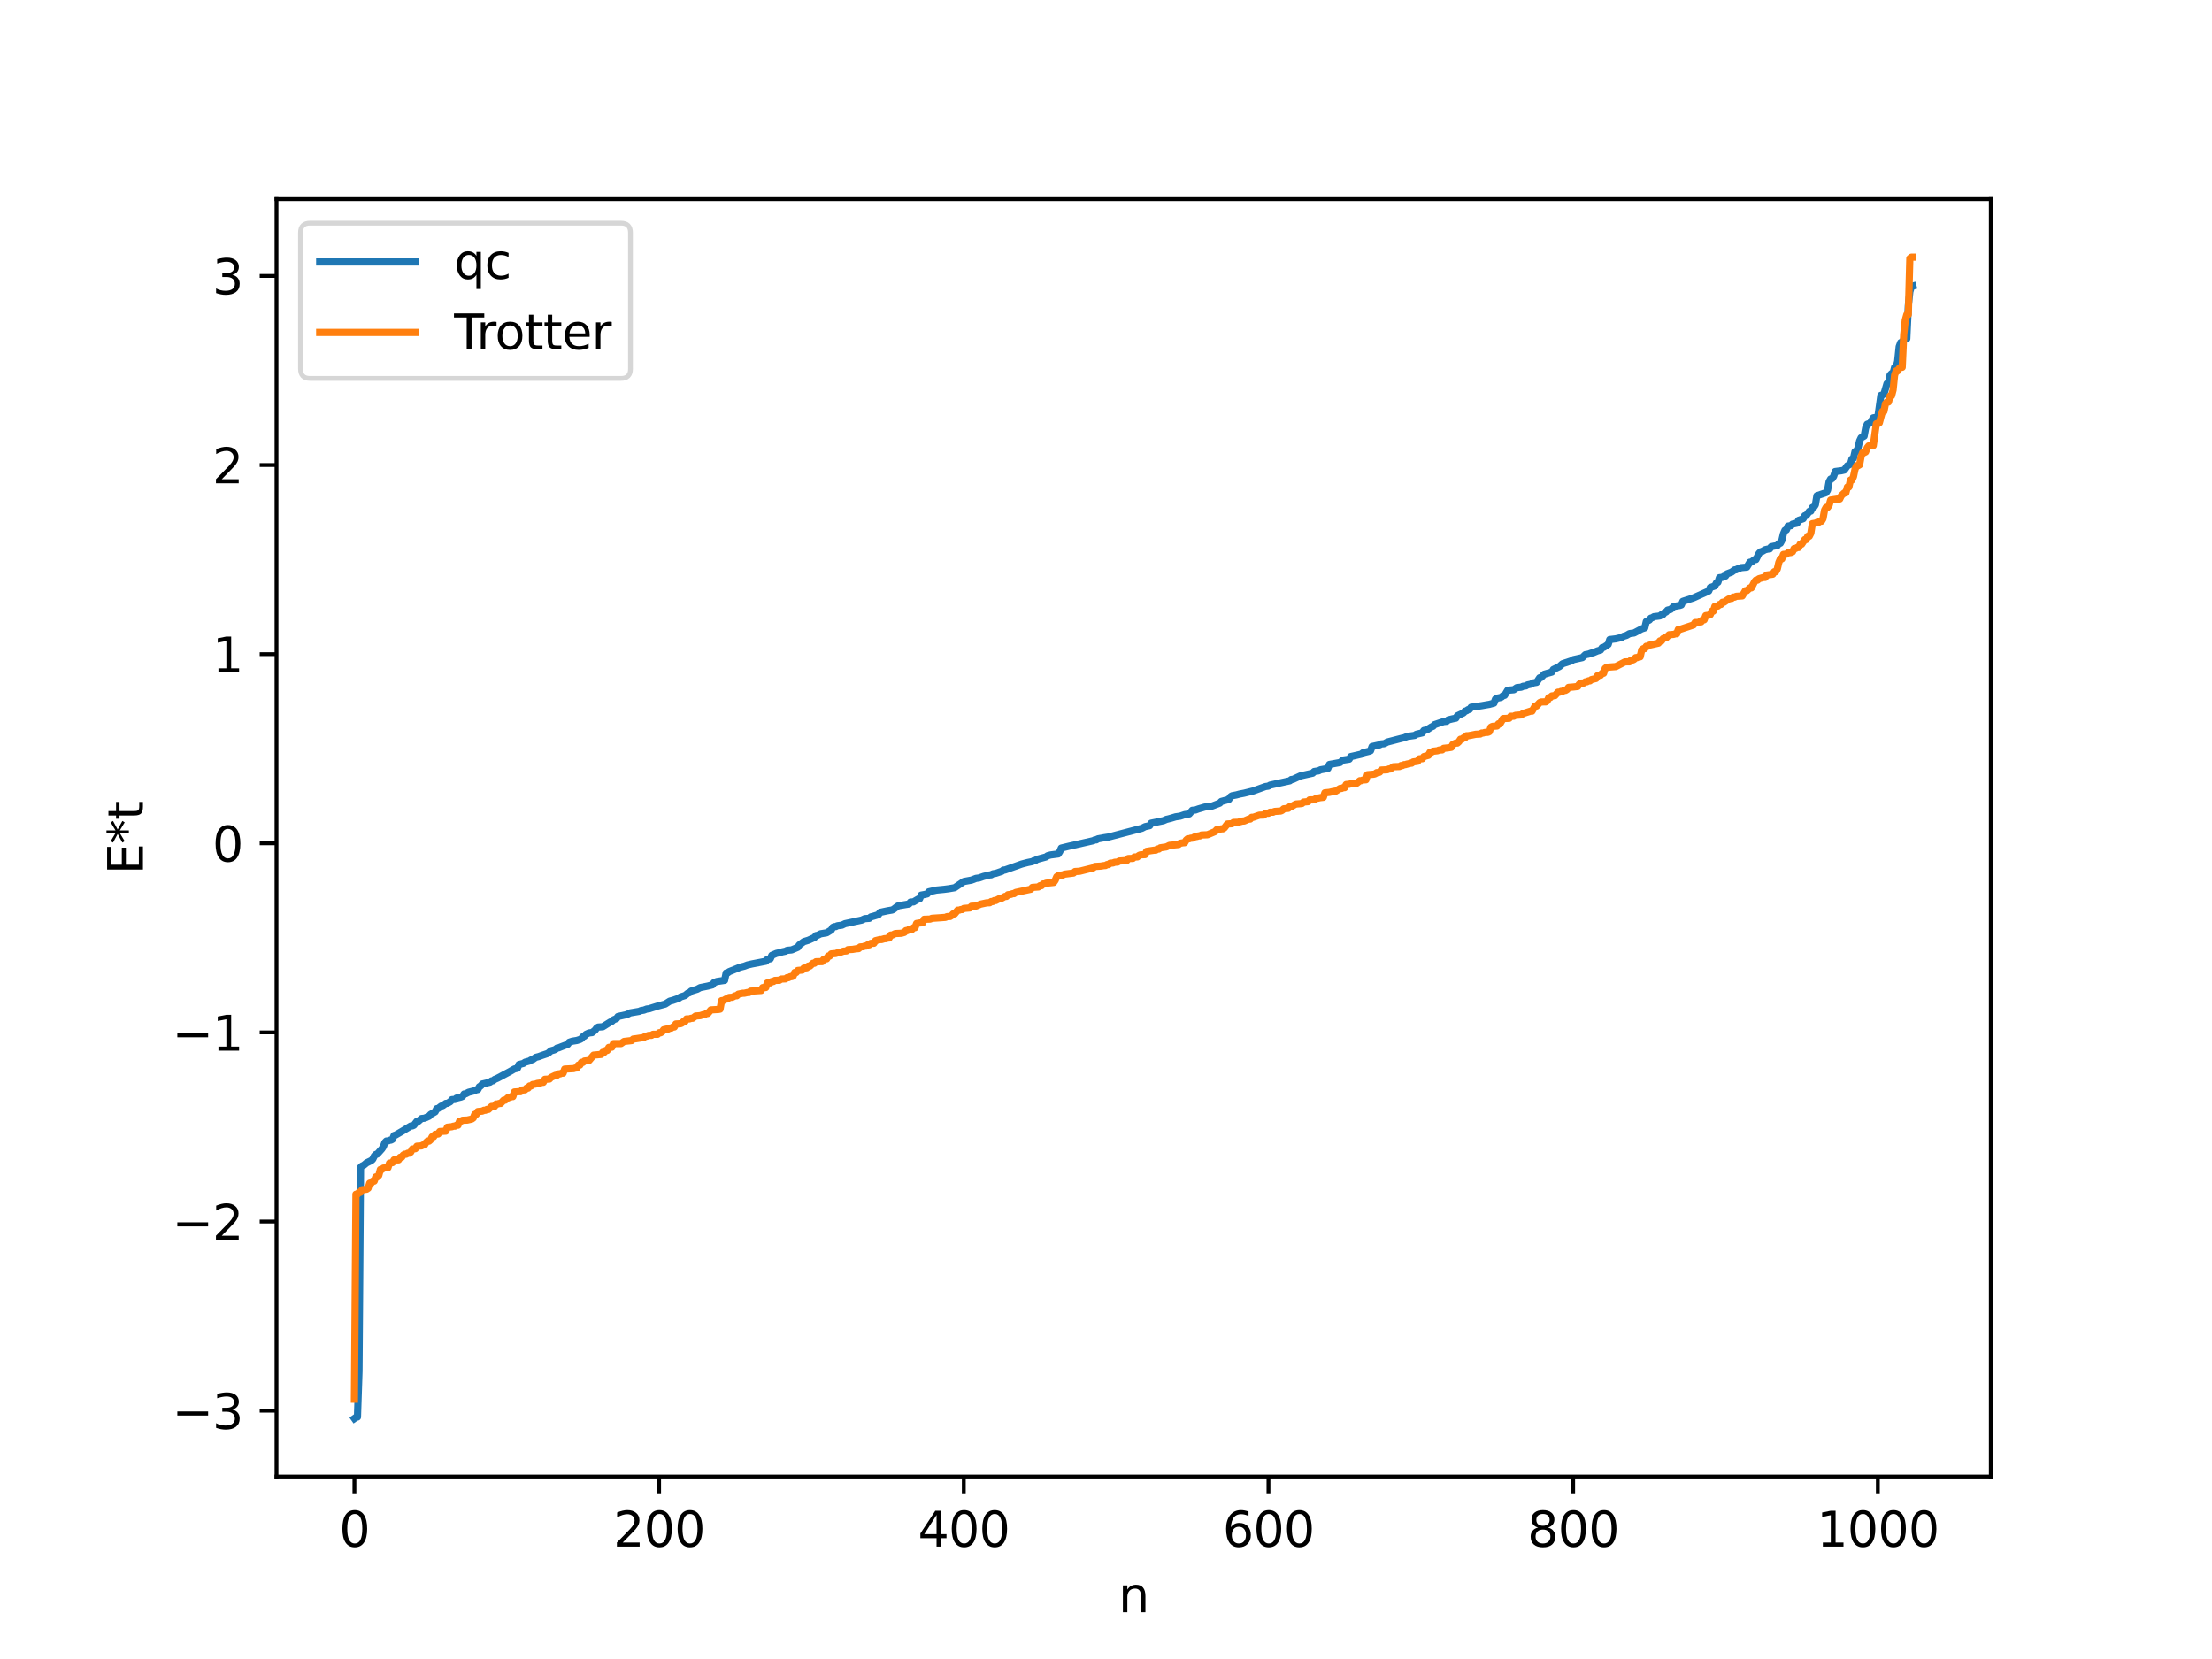 <?xml version="1.0" encoding="utf-8" standalone="no"?>
<!DOCTYPE svg PUBLIC "-//W3C//DTD SVG 1.1//EN"
  "http://www.w3.org/Graphics/SVG/1.1/DTD/svg11.dtd">
<svg xmlns:xlink="http://www.w3.org/1999/xlink" width="460.8pt" height="345.6pt" viewBox="0 0 460.8 345.6" xmlns="http://www.w3.org/2000/svg" version="1.1">
 <defs>
  <style type="text/css">*{stroke-linejoin: round; stroke-linecap: butt}</style>
 </defs>
 <g id="figure_1">
  <g id="patch_1">
   <path d="M 0 345.6 
L 460.8 345.6 
L 460.8 0 
L 0 0 
z
" style="fill: #ffffff"/>
  </g>
  <g id="axes_1">
   <g id="patch_2">
    <path d="M 57.6 307.584 
L 414.72 307.584 
L 414.72 41.472 
L 57.6 41.472 
z
" style="fill: #ffffff"/>
   </g>
   <g id="matplotlib.axis_1">
    <g id="xtick_1">
     <g id="line2d_1">
      <defs>
       <path id="m160f73267c" d="M 0 0 
L 0 3.5 
" style="stroke: #000000; stroke-width: 0.8"/>
      </defs>
      <g>
       <use xlink:href="#m160f73267c" x="73.833" y="307.584" style="stroke: #000000; stroke-width: 0.8"/>
      </g>
     </g>
     <g id="text_1">
      <!-- 0 -->
      <g transform="translate(70.651 322.182) scale(0.1 -0.1)">
       <defs>
        <path id="DejaVuSans-30" d="M 2034 4250 
Q 1547 4250 1301 3770 
Q 1056 3291 1056 2328 
Q 1056 1369 1301 889 
Q 1547 409 2034 409 
Q 2525 409 2770 889 
Q 3016 1369 3016 2328 
Q 3016 3291 2770 3770 
Q 2525 4250 2034 4250 
z
M 2034 4750 
Q 2819 4750 3233 4129 
Q 3647 3509 3647 2328 
Q 3647 1150 3233 529 
Q 2819 -91 2034 -91 
Q 1250 -91 836 529 
Q 422 1150 422 2328 
Q 422 3509 836 4129 
Q 1250 4750 2034 4750 
z
" transform="scale(0.016)"/>
       </defs>
       <use xlink:href="#DejaVuSans-30"/>
      </g>
     </g>
    </g>
    <g id="xtick_2">
     <g id="line2d_2">
      <g>
       <use xlink:href="#m160f73267c" x="137.304" y="307.584" style="stroke: #000000; stroke-width: 0.8"/>
      </g>
     </g>
     <g id="text_2">
      <!-- 200 -->
      <g transform="translate(127.76 322.182) scale(0.1 -0.1)">
       <defs>
        <path id="DejaVuSans-32" d="M 1228 531 
L 3431 531 
L 3431 0 
L 469 0 
L 469 531 
Q 828 903 1448 1529 
Q 2069 2156 2228 2338 
Q 2531 2678 2651 2914 
Q 2772 3150 2772 3378 
Q 2772 3750 2511 3984 
Q 2250 4219 1831 4219 
Q 1534 4219 1204 4116 
Q 875 4013 500 3803 
L 500 4441 
Q 881 4594 1212 4672 
Q 1544 4750 1819 4750 
Q 2544 4750 2975 4387 
Q 3406 4025 3406 3419 
Q 3406 3131 3298 2873 
Q 3191 2616 2906 2266 
Q 2828 2175 2409 1742 
Q 1991 1309 1228 531 
z
" transform="scale(0.016)"/>
       </defs>
       <use xlink:href="#DejaVuSans-32"/>
       <use xlink:href="#DejaVuSans-30" x="63.623"/>
       <use xlink:href="#DejaVuSans-30" x="127.246"/>
      </g>
     </g>
    </g>
    <g id="xtick_3">
     <g id="line2d_3">
      <g>
       <use xlink:href="#m160f73267c" x="200.775" y="307.584" style="stroke: #000000; stroke-width: 0.8"/>
      </g>
     </g>
     <g id="text_3">
      <!-- 400 -->
      <g transform="translate(191.231 322.182) scale(0.1 -0.1)">
       <defs>
        <path id="DejaVuSans-34" d="M 2419 4116 
L 825 1625 
L 2419 1625 
L 2419 4116 
z
M 2253 4666 
L 3047 4666 
L 3047 1625 
L 3713 1625 
L 3713 1100 
L 3047 1100 
L 3047 0 
L 2419 0 
L 2419 1100 
L 313 1100 
L 313 1709 
L 2253 4666 
z
" transform="scale(0.016)"/>
       </defs>
       <use xlink:href="#DejaVuSans-34"/>
       <use xlink:href="#DejaVuSans-30" x="63.623"/>
       <use xlink:href="#DejaVuSans-30" x="127.246"/>
      </g>
     </g>
    </g>
    <g id="xtick_4">
     <g id="line2d_4">
      <g>
       <use xlink:href="#m160f73267c" x="264.246" y="307.584" style="stroke: #000000; stroke-width: 0.8"/>
      </g>
     </g>
     <g id="text_4">
      <!-- 600 -->
      <g transform="translate(254.702 322.182) scale(0.1 -0.1)">
       <defs>
        <path id="DejaVuSans-36" d="M 2113 2584 
Q 1688 2584 1439 2293 
Q 1191 2003 1191 1497 
Q 1191 994 1439 701 
Q 1688 409 2113 409 
Q 2538 409 2786 701 
Q 3034 994 3034 1497 
Q 3034 2003 2786 2293 
Q 2538 2584 2113 2584 
z
M 3366 4563 
L 3366 3988 
Q 3128 4100 2886 4159 
Q 2644 4219 2406 4219 
Q 1781 4219 1451 3797 
Q 1122 3375 1075 2522 
Q 1259 2794 1537 2939 
Q 1816 3084 2150 3084 
Q 2853 3084 3261 2657 
Q 3669 2231 3669 1497 
Q 3669 778 3244 343 
Q 2819 -91 2113 -91 
Q 1303 -91 875 529 
Q 447 1150 447 2328 
Q 447 3434 972 4092 
Q 1497 4750 2381 4750 
Q 2619 4750 2861 4703 
Q 3103 4656 3366 4563 
z
" transform="scale(0.016)"/>
       </defs>
       <use xlink:href="#DejaVuSans-36"/>
       <use xlink:href="#DejaVuSans-30" x="63.623"/>
       <use xlink:href="#DejaVuSans-30" x="127.246"/>
      </g>
     </g>
    </g>
    <g id="xtick_5">
     <g id="line2d_5">
      <g>
       <use xlink:href="#m160f73267c" x="327.717" y="307.584" style="stroke: #000000; stroke-width: 0.8"/>
      </g>
     </g>
     <g id="text_5">
      <!-- 800 -->
      <g transform="translate(318.173 322.182) scale(0.1 -0.1)">
       <defs>
        <path id="DejaVuSans-38" d="M 2034 2216 
Q 1584 2216 1326 1975 
Q 1069 1734 1069 1313 
Q 1069 891 1326 650 
Q 1584 409 2034 409 
Q 2484 409 2743 651 
Q 3003 894 3003 1313 
Q 3003 1734 2745 1975 
Q 2488 2216 2034 2216 
z
M 1403 2484 
Q 997 2584 770 2862 
Q 544 3141 544 3541 
Q 544 4100 942 4425 
Q 1341 4750 2034 4750 
Q 2731 4750 3128 4425 
Q 3525 4100 3525 3541 
Q 3525 3141 3298 2862 
Q 3072 2584 2669 2484 
Q 3125 2378 3379 2068 
Q 3634 1759 3634 1313 
Q 3634 634 3220 271 
Q 2806 -91 2034 -91 
Q 1263 -91 848 271 
Q 434 634 434 1313 
Q 434 1759 690 2068 
Q 947 2378 1403 2484 
z
M 1172 3481 
Q 1172 3119 1398 2916 
Q 1625 2713 2034 2713 
Q 2441 2713 2670 2916 
Q 2900 3119 2900 3481 
Q 2900 3844 2670 4047 
Q 2441 4250 2034 4250 
Q 1625 4250 1398 4047 
Q 1172 3844 1172 3481 
z
" transform="scale(0.016)"/>
       </defs>
       <use xlink:href="#DejaVuSans-38"/>
       <use xlink:href="#DejaVuSans-30" x="63.623"/>
       <use xlink:href="#DejaVuSans-30" x="127.246"/>
      </g>
     </g>
    </g>
    <g id="xtick_6">
     <g id="line2d_6">
      <g>
       <use xlink:href="#m160f73267c" x="391.188" y="307.584" style="stroke: #000000; stroke-width: 0.8"/>
      </g>
     </g>
     <g id="text_6">
      <!-- 1000 -->
      <g transform="translate(378.463 322.182) scale(0.1 -0.1)">
       <defs>
        <path id="DejaVuSans-31" d="M 794 531 
L 1825 531 
L 1825 4091 
L 703 3866 
L 703 4441 
L 1819 4666 
L 2450 4666 
L 2450 531 
L 3481 531 
L 3481 0 
L 794 0 
L 794 531 
z
" transform="scale(0.016)"/>
       </defs>
       <use xlink:href="#DejaVuSans-31"/>
       <use xlink:href="#DejaVuSans-30" x="63.623"/>
       <use xlink:href="#DejaVuSans-30" x="127.246"/>
       <use xlink:href="#DejaVuSans-30" x="190.869"/>
      </g>
     </g>
    </g>
    <g id="text_7">
     <!-- n -->
     <g transform="translate(232.991 335.861) scale(0.1 -0.1)">
      <defs>
       <path id="DejaVuSans-6e" d="M 3513 2113 
L 3513 0 
L 2938 0 
L 2938 2094 
Q 2938 2591 2744 2837 
Q 2550 3084 2163 3084 
Q 1697 3084 1428 2787 
Q 1159 2491 1159 1978 
L 1159 0 
L 581 0 
L 581 3500 
L 1159 3500 
L 1159 2956 
Q 1366 3272 1645 3428 
Q 1925 3584 2291 3584 
Q 2894 3584 3203 3211 
Q 3513 2838 3513 2113 
z
" transform="scale(0.016)"/>
      </defs>
      <use xlink:href="#DejaVuSans-6e"/>
     </g>
    </g>
   </g>
   <g id="matplotlib.axis_2">
    <g id="ytick_1">
     <g id="line2d_7">
      <defs>
       <path id="m030c860e4f" d="M 0 0 
L -3.5 0 
" style="stroke: #000000; stroke-width: 0.8"/>
      </defs>
      <g>
       <use xlink:href="#m030c860e4f" x="57.6" y="293.868" style="stroke: #000000; stroke-width: 0.8"/>
      </g>
     </g>
     <g id="text_8">
      <!-- −3 -->
      <g transform="translate(35.858 297.668) scale(0.1 -0.1)">
       <defs>
        <path id="DejaVuSans-2212" d="M 678 2272 
L 4684 2272 
L 4684 1741 
L 678 1741 
L 678 2272 
z
" transform="scale(0.016)"/>
        <path id="DejaVuSans-33" d="M 2597 2516 
Q 3050 2419 3304 2112 
Q 3559 1806 3559 1356 
Q 3559 666 3084 287 
Q 2609 -91 1734 -91 
Q 1441 -91 1130 -33 
Q 819 25 488 141 
L 488 750 
Q 750 597 1062 519 
Q 1375 441 1716 441 
Q 2309 441 2620 675 
Q 2931 909 2931 1356 
Q 2931 1769 2642 2001 
Q 2353 2234 1838 2234 
L 1294 2234 
L 1294 2753 
L 1863 2753 
Q 2328 2753 2575 2939 
Q 2822 3125 2822 3475 
Q 2822 3834 2567 4026 
Q 2313 4219 1838 4219 
Q 1578 4219 1281 4162 
Q 984 4106 628 3988 
L 628 4550 
Q 988 4650 1302 4700 
Q 1616 4750 1894 4750 
Q 2613 4750 3031 4423 
Q 3450 4097 3450 3541 
Q 3450 3153 3228 2886 
Q 3006 2619 2597 2516 
z
" transform="scale(0.016)"/>
       </defs>
       <use xlink:href="#DejaVuSans-2212"/>
       <use xlink:href="#DejaVuSans-33" x="83.789"/>
      </g>
     </g>
    </g>
    <g id="ytick_2">
     <g id="line2d_8">
      <g>
       <use xlink:href="#m030c860e4f" x="57.6" y="254.469" style="stroke: #000000; stroke-width: 0.8"/>
      </g>
     </g>
     <g id="text_9">
      <!-- −2 -->
      <g transform="translate(35.858 258.269) scale(0.1 -0.1)">
       <use xlink:href="#DejaVuSans-2212"/>
       <use xlink:href="#DejaVuSans-32" x="83.789"/>
      </g>
     </g>
    </g>
    <g id="ytick_3">
     <g id="line2d_9">
      <g>
       <use xlink:href="#m030c860e4f" x="57.6" y="215.07" style="stroke: #000000; stroke-width: 0.8"/>
      </g>
     </g>
     <g id="text_10">
      <!-- −1 -->
      <g transform="translate(35.858 218.87) scale(0.1 -0.1)">
       <use xlink:href="#DejaVuSans-2212"/>
       <use xlink:href="#DejaVuSans-31" x="83.789"/>
      </g>
     </g>
    </g>
    <g id="ytick_4">
     <g id="line2d_10">
      <g>
       <use xlink:href="#m030c860e4f" x="57.6" y="175.671" style="stroke: #000000; stroke-width: 0.8"/>
      </g>
     </g>
     <g id="text_11">
      <!-- 0 -->
      <g transform="translate(44.237 179.471) scale(0.1 -0.1)">
       <use xlink:href="#DejaVuSans-30"/>
      </g>
     </g>
    </g>
    <g id="ytick_5">
     <g id="line2d_11">
      <g>
       <use xlink:href="#m030c860e4f" x="57.6" y="136.272" style="stroke: #000000; stroke-width: 0.8"/>
      </g>
     </g>
     <g id="text_12">
      <!-- 1 -->
      <g transform="translate(44.237 140.072) scale(0.1 -0.1)">
       <use xlink:href="#DejaVuSans-31"/>
      </g>
     </g>
    </g>
    <g id="ytick_6">
     <g id="line2d_12">
      <g>
       <use xlink:href="#m030c860e4f" x="57.6" y="96.873" style="stroke: #000000; stroke-width: 0.8"/>
      </g>
     </g>
     <g id="text_13">
      <!-- 2 -->
      <g transform="translate(44.237 100.673) scale(0.1 -0.1)">
       <use xlink:href="#DejaVuSans-32"/>
      </g>
     </g>
    </g>
    <g id="ytick_7">
     <g id="line2d_13">
      <g>
       <use xlink:href="#m030c860e4f" x="57.6" y="57.474" style="stroke: #000000; stroke-width: 0.8"/>
      </g>
     </g>
     <g id="text_14">
      <!-- 3 -->
      <g transform="translate(44.237 61.274) scale(0.1 -0.1)">
       <use xlink:href="#DejaVuSans-33"/>
      </g>
     </g>
    </g>
    <g id="text_15">
     <!-- E*t -->
     <g transform="translate(29.778 182.148) rotate(-90) scale(0.1 -0.1)">
      <defs>
       <path id="DejaVuSans-45" d="M 628 4666 
L 3578 4666 
L 3578 4134 
L 1259 4134 
L 1259 2753 
L 3481 2753 
L 3481 2222 
L 1259 2222 
L 1259 531 
L 3634 531 
L 3634 0 
L 628 0 
L 628 4666 
z
" transform="scale(0.016)"/>
       <path id="DejaVuSans-2a" d="M 3009 3897 
L 1888 3291 
L 3009 2681 
L 2828 2375 
L 1778 3009 
L 1778 1831 
L 1422 1831 
L 1422 3009 
L 372 2375 
L 191 2681 
L 1313 3291 
L 191 3897 
L 372 4206 
L 1422 3572 
L 1422 4750 
L 1778 4750 
L 1778 3572 
L 2828 4206 
L 3009 3897 
z
" transform="scale(0.016)"/>
       <path id="DejaVuSans-74" d="M 1172 4494 
L 1172 3500 
L 2356 3500 
L 2356 3053 
L 1172 3053 
L 1172 1153 
Q 1172 725 1289 603 
Q 1406 481 1766 481 
L 2356 481 
L 2356 0 
L 1766 0 
Q 1100 0 847 248 
Q 594 497 594 1153 
L 594 3053 
L 172 3053 
L 172 3500 
L 594 3500 
L 594 4494 
L 1172 4494 
z
" transform="scale(0.016)"/>
      </defs>
      <use xlink:href="#DejaVuSans-45"/>
      <use xlink:href="#DejaVuSans-2a" x="63.184"/>
      <use xlink:href="#DejaVuSans-74" x="113.184"/>
     </g>
    </g>
   </g>
   <g id="line2d_14">
    <path d="M 73.833 295.488 
L 74.15 295.265 
L 74.467 295.189 
L 74.785 285.654 
L 75.102 243.189 
L 75.42 242.889 
L 75.737 242.766 
L 76.372 242.239 
L 77.324 241.778 
L 77.641 241.503 
L 77.958 240.837 
L 78.276 240.495 
L 78.593 240.408 
L 79.545 239.339 
L 79.862 238.856 
L 80.18 238.006 
L 80.497 237.684 
L 80.815 237.682 
L 81.132 237.531 
L 81.449 237.504 
L 81.767 237.322 
L 82.084 236.544 
L 82.401 236.448 
L 83.671 235.715 
L 85.575 234.562 
L 85.892 234.548 
L 86.21 234.409 
L 86.844 233.6 
L 87.162 233.577 
L 87.796 233.012 
L 88.431 232.94 
L 89.383 232.524 
L 89.7 232.155 
L 90.653 231.609 
L 90.97 230.963 
L 91.287 230.905 
L 91.922 230.414 
L 92.239 230.333 
L 92.874 229.858 
L 93.191 229.845 
L 93.826 229.492 
L 94.143 229.076 
L 94.778 229.031 
L 95.096 228.76 
L 96.048 228.53 
L 96.365 228.39 
L 96.682 227.899 
L 97 227.861 
L 97.634 227.534 
L 98.269 227.377 
L 98.904 227.21 
L 99.221 227.015 
L 99.539 226.981 
L 99.856 226.396 
L 100.173 226.202 
L 100.491 225.813 
L 102.077 225.439 
L 102.395 225.176 
L 102.712 225.147 
L 103.029 224.867 
L 103.664 224.594 
L 106.203 223.236 
L 107.155 222.688 
L 107.79 222.544 
L 108.107 221.771 
L 109.059 221.522 
L 109.377 221.277 
L 110.329 221.018 
L 110.646 220.795 
L 110.963 220.729 
L 111.598 220.268 
L 112.233 220.107 
L 112.867 219.873 
L 114.137 219.448 
L 114.772 218.905 
L 115.406 218.729 
L 115.724 218.596 
L 116.041 218.337 
L 116.358 218.288 
L 116.993 218.031 
L 117.945 217.668 
L 118.262 217.557 
L 118.58 217.116 
L 119.215 216.904 
L 120.167 216.75 
L 120.801 216.547 
L 121.119 216.376 
L 121.436 215.963 
L 121.753 215.854 
L 122.071 215.468 
L 122.705 215.179 
L 123.34 215.107 
L 123.975 214.594 
L 124.292 214.16 
L 124.61 213.961 
L 125.562 213.893 
L 127.148 212.9 
L 127.466 212.778 
L 127.783 212.449 
L 128.418 212.196 
L 128.735 211.756 
L 130.639 211.335 
L 131.274 211.005 
L 133.178 210.681 
L 133.496 210.529 
L 134.13 210.424 
L 134.765 210.181 
L 135.082 210.177 
L 136.986 209.584 
L 138.573 209.166 
L 139.525 208.556 
L 140.16 208.388 
L 141.429 207.951 
L 141.747 207.692 
L 142.699 207.391 
L 143.334 206.875 
L 143.651 206.789 
L 143.968 206.466 
L 145.238 206.077 
L 145.872 205.732 
L 147.459 205.415 
L 148.411 205.164 
L 148.729 204.71 
L 149.363 204.461 
L 150.95 204.225 
L 151.267 202.693 
L 151.585 202.668 
L 151.902 202.413 
L 153.489 201.773 
L 154.124 201.504 
L 155.076 201.266 
L 155.71 201.022 
L 156.662 200.802 
L 159.519 200.251 
L 159.836 199.869 
L 160.471 199.728 
L 160.788 199.012 
L 161.74 198.605 
L 162.375 198.466 
L 163.01 198.275 
L 163.644 198.146 
L 163.962 197.967 
L 164.914 197.88 
L 166.183 197.344 
L 166.5 196.852 
L 167.453 196.155 
L 168.405 195.867 
L 169.674 195.295 
L 169.991 194.898 
L 170.309 194.844 
L 170.943 194.528 
L 172.213 194.316 
L 173.165 193.737 
L 173.482 193.183 
L 173.8 193.03 
L 174.117 193.027 
L 174.434 192.852 
L 175.386 192.728 
L 176.021 192.418 
L 179.512 191.666 
L 180.147 191.372 
L 181.099 191.302 
L 181.416 191.003 
L 182.051 190.834 
L 183.003 190.537 
L 183.32 190.065 
L 184.272 189.861 
L 184.907 189.729 
L 185.859 189.565 
L 186.177 189.391 
L 186.811 188.907 
L 187.129 188.692 
L 189.35 188.321 
L 189.667 187.922 
L 190.302 187.874 
L 191.254 187.303 
L 191.572 187.239 
L 191.889 186.474 
L 192.524 186.358 
L 193.158 186.215 
L 193.476 185.781 
L 195.062 185.424 
L 196.649 185.268 
L 197.601 185.146 
L 198.553 184.985 
L 198.871 184.926 
L 200.775 183.637 
L 202.362 183.346 
L 203.314 182.981 
L 203.948 182.899 
L 204.9 182.568 
L 205.535 182.415 
L 206.17 182.263 
L 206.487 182.242 
L 206.805 182.043 
L 207.439 181.929 
L 208.709 181.508 
L 209.026 181.252 
L 209.343 181.241 
L 212.834 180.003 
L 213.469 179.833 
L 214.104 179.671 
L 215.056 179.479 
L 215.373 179.287 
L 215.691 179.266 
L 216.008 179.03 
L 217.912 178.517 
L 218.229 178.267 
L 218.864 178.101 
L 219.816 177.975 
L 220.451 177.895 
L 220.768 177.407 
L 221.086 176.669 
L 222.672 176.284 
L 223.307 176.142 
L 227.75 175.133 
L 228.067 174.963 
L 228.385 174.959 
L 228.702 174.749 
L 229.972 174.514 
L 230.924 174.369 
L 237.905 172.54 
L 238.54 172.208 
L 239.492 171.997 
L 239.81 171.482 
L 242.348 170.965 
L 242.983 170.689 
L 243.935 170.45 
L 244.887 170.162 
L 245.839 170.023 
L 246.791 169.697 
L 247.743 169.552 
L 248.378 168.796 
L 249.013 168.741 
L 249.648 168.51 
L 250.282 168.327 
L 250.917 168.136 
L 251.552 168.023 
L 252.504 167.916 
L 254.091 167.308 
L 254.408 166.961 
L 255.995 166.533 
L 256.312 166.003 
L 256.629 165.776 
L 257.581 165.593 
L 258.216 165.42 
L 259.168 165.238 
L 261.072 164.766 
L 263.611 163.85 
L 264.246 163.762 
L 264.563 163.557 
L 268.689 162.655 
L 269.006 162.384 
L 269.324 162.366 
L 270.91 161.63 
L 273.449 161.068 
L 273.767 160.721 
L 274.719 160.577 
L 275.036 160.375 
L 276.623 160.086 
L 276.94 159.25 
L 279.162 158.849 
L 279.796 158.338 
L 281.066 158.146 
L 281.383 157.608 
L 282.018 157.469 
L 283.605 157.102 
L 283.922 156.817 
L 285.191 156.509 
L 285.509 156.395 
L 285.826 155.516 
L 287.413 155.162 
L 287.73 154.975 
L 288.365 154.923 
L 289 154.577 
L 292.173 153.755 
L 292.491 153.695 
L 293.125 153.426 
L 294.712 153.199 
L 295.029 152.968 
L 296.299 152.665 
L 296.616 152.174 
L 297.251 152.04 
L 298.203 151.427 
L 298.52 151.307 
L 298.838 150.958 
L 300.742 150.314 
L 301.377 150.256 
L 301.694 149.964 
L 302.646 149.734 
L 303.281 149.61 
L 303.598 149.118 
L 304.867 148.517 
L 305.185 148.144 
L 305.502 148.073 
L 305.82 147.834 
L 306.137 147.774 
L 306.454 147.33 
L 308.676 147.007 
L 309.628 146.837 
L 310.262 146.732 
L 311.215 146.473 
L 311.532 145.642 
L 311.849 145.452 
L 312.484 145.327 
L 312.801 145.211 
L 313.119 144.913 
L 313.436 144.853 
L 314.071 143.798 
L 315.34 143.686 
L 315.975 143.25 
L 316.927 143.148 
L 317.244 142.965 
L 317.879 142.883 
L 318.196 142.678 
L 318.831 142.553 
L 319.466 142.249 
L 320.1 142.148 
L 320.735 141.194 
L 321.053 141.125 
L 321.687 140.454 
L 323.274 140.004 
L 323.591 139.47 
L 324.861 138.853 
L 325.496 138.276 
L 327.4 137.65 
L 327.717 137.423 
L 329.621 136.998 
L 330.256 136.381 
L 330.891 136.273 
L 331.525 136.039 
L 331.843 135.992 
L 332.795 135.592 
L 333.429 135.416 
L 333.747 134.923 
L 334.064 134.866 
L 335.016 134.24 
L 335.334 133.233 
L 336.603 133.08 
L 337.872 132.781 
L 338.19 132.559 
L 338.824 132.364 
L 339.459 131.995 
L 340.411 131.857 
L 341.998 131.003 
L 342.633 130.8 
L 342.95 129.478 
L 343.585 129.165 
L 343.902 128.76 
L 344.22 128.679 
L 344.537 128.46 
L 345.489 128.352 
L 345.806 128.301 
L 346.124 128.031 
L 346.441 128.011 
L 346.758 127.599 
L 347.076 127.487 
L 347.393 127.091 
L 348.028 126.949 
L 348.662 126.343 
L 349.932 126.123 
L 350.249 126.017 
L 350.567 125.264 
L 352.788 124.539 
L 355.962 123.111 
L 356.279 122.388 
L 357.231 122.068 
L 357.548 121.444 
L 357.866 121.304 
L 358.183 120.339 
L 358.818 120.266 
L 359.135 120.038 
L 359.453 119.999 
L 359.77 119.537 
L 360.722 119.176 
L 361.357 118.71 
L 361.674 118.693 
L 361.991 118.499 
L 362.309 118.448 
L 362.626 118.261 
L 363.896 118.143 
L 364.53 117.116 
L 364.848 117.082 
L 365.482 116.583 
L 365.8 116.557 
L 366.434 115.275 
L 366.752 114.955 
L 367.069 114.879 
L 367.704 114.509 
L 368.339 114.362 
L 368.656 114.345 
L 368.973 113.892 
L 369.608 113.754 
L 370.243 113.671 
L 370.56 113.233 
L 370.877 113.156 
L 371.195 112.57 
L 371.512 111.213 
L 371.829 110.478 
L 372.147 110.378 
L 372.464 109.6 
L 373.099 109.508 
L 373.416 109.182 
L 374.368 108.98 
L 374.686 108.394 
L 375.638 108.056 
L 375.955 107.433 
L 376.272 107.393 
L 376.907 106.523 
L 377.224 106.479 
L 377.542 105.725 
L 377.859 105.632 
L 378.177 105.162 
L 378.494 103.273 
L 380.398 102.63 
L 380.715 102.117 
L 381.033 100.35 
L 381.35 99.784 
L 381.667 99.697 
L 381.985 99.221 
L 382.302 98.224 
L 383.572 98.062 
L 384.206 97.915 
L 384.841 97.022 
L 385.476 96.71 
L 385.793 95.618 
L 386.11 95.48 
L 386.428 94.086 
L 386.745 93.985 
L 387.062 93.303 
L 387.38 91.868 
L 387.697 91.192 
L 388.332 90.852 
L 388.649 89.145 
L 388.967 88.375 
L 389.601 88.154 
L 390.236 87.038 
L 391.188 86.882 
L 391.823 82.353 
L 392.14 82.29 
L 392.458 82.08 
L 393.092 79.909 
L 393.41 79.809 
L 393.727 78.153 
L 394.044 77.817 
L 394.362 77.763 
L 394.679 76.518 
L 394.996 76.507 
L 395.314 75.264 
L 395.631 72.21 
L 395.948 71.363 
L 396.266 71.269 
L 396.583 70.772 
L 397.218 70.559 
L 397.535 63.7 
L 397.853 60.773 
L 398.17 59.682 
L 398.487 59.593 
L 398.487 59.593 
" clip-path="url(#p2f71d97491)" style="fill: none; stroke: #1f77b4; stroke-width: 1.5; stroke-linecap: square"/>
   </g>
   <g id="line2d_15">
    <path d="M 73.833 291.483 
L 74.15 248.776 
L 74.467 248.776 
L 74.785 248.382 
L 75.102 248.382 
L 75.42 247.842 
L 76.372 247.74 
L 76.689 247.529 
L 77.006 246.479 
L 77.324 246.479 
L 77.641 246.043 
L 77.958 246.043 
L 78.276 245.171 
L 78.593 245.171 
L 78.91 244.858 
L 79.228 243.635 
L 79.545 243.635 
L 79.862 243.329 
L 80.815 243.263 
L 81.132 242.309 
L 81.767 242.192 
L 82.084 241.626 
L 83.036 241.612 
L 83.353 241.083 
L 83.671 241.083 
L 83.988 240.623 
L 84.305 240.438 
L 84.623 240.438 
L 84.94 240.232 
L 85.258 240.232 
L 85.575 239.993 
L 85.892 239.365 
L 86.527 239.295 
L 86.844 238.773 
L 87.796 238.706 
L 88.114 238.512 
L 88.431 238.512 
L 88.748 238.003 
L 89.066 237.711 
L 89.383 237.711 
L 89.7 237.435 
L 90.018 236.803 
L 90.335 236.803 
L 90.653 236.3 
L 91.287 236.221 
L 91.605 235.712 
L 92.874 235.633 
L 93.191 234.818 
L 94.143 234.715 
L 94.461 234.592 
L 94.778 234.592 
L 95.096 234.396 
L 95.413 234.396 
L 95.73 233.565 
L 96.048 233.565 
L 96.365 233.368 
L 97.317 233.331 
L 98.269 233.118 
L 98.586 232.893 
L 98.904 232.136 
L 99.221 232.136 
L 99.539 231.555 
L 100.491 231.46 
L 100.808 231.285 
L 101.125 231.285 
L 101.443 231.107 
L 101.76 231.107 
L 102.395 230.494 
L 103.029 230.483 
L 103.347 229.987 
L 103.664 229.987 
L 103.981 229.862 
L 104.299 229.862 
L 104.934 229.184 
L 105.251 229.184 
L 105.886 228.622 
L 106.203 228.622 
L 106.52 228.448 
L 106.838 228.448 
L 107.155 227.481 
L 108.107 227.418 
L 108.424 227.418 
L 108.742 227.075 
L 109.377 227.03 
L 109.694 226.676 
L 110.011 226.676 
L 110.329 226.218 
L 110.646 226.218 
L 110.963 225.917 
L 111.598 225.827 
L 111.915 225.7 
L 112.55 225.616 
L 112.867 225.466 
L 113.185 225.466 
L 113.502 224.836 
L 114.454 224.786 
L 114.772 224.448 
L 115.724 223.997 
L 116.041 223.997 
L 116.358 223.708 
L 116.676 223.708 
L 116.993 223.557 
L 117.31 223.557 
L 117.628 222.712 
L 119.532 222.611 
L 119.849 222.481 
L 120.167 222.481 
L 120.484 221.878 
L 120.801 221.878 
L 121.119 221.315 
L 121.436 221.315 
L 121.753 221.031 
L 122.705 220.923 
L 123.658 219.798 
L 125.244 219.655 
L 125.562 219.215 
L 125.879 219.215 
L 126.196 218.818 
L 126.514 218.818 
L 126.831 218.19 
L 127.466 218.151 
L 127.783 217.406 
L 129.37 217.394 
L 130.005 216.948 
L 131.591 216.766 
L 131.909 216.451 
L 132.543 216.373 
L 134.13 216.128 
L 134.448 215.853 
L 134.765 215.853 
L 135.082 215.699 
L 135.717 215.677 
L 136.034 215.463 
L 136.986 215.46 
L 137.304 215.141 
L 137.621 215.141 
L 137.939 214.953 
L 138.256 214.507 
L 138.891 214.369 
L 139.208 214.369 
L 139.525 214.179 
L 139.843 214.179 
L 140.16 213.943 
L 140.477 213.943 
L 140.795 213.31 
L 141.747 213.258 
L 142.064 213.133 
L 142.381 212.799 
L 142.699 212.799 
L 143.016 212.258 
L 143.651 212.257 
L 143.968 212.123 
L 144.286 212.123 
L 144.92 211.652 
L 145.872 211.576 
L 146.507 211.36 
L 146.824 211.36 
L 147.142 211.119 
L 147.459 211.119 
L 148.094 210.374 
L 149.681 210.284 
L 149.998 210.223 
L 150.315 208.456 
L 150.633 208.456 
L 151.267 208.098 
L 151.585 208.098 
L 151.902 207.785 
L 152.537 207.746 
L 153.172 207.435 
L 153.489 207.435 
L 153.806 207.099 
L 154.758 206.9 
L 155.076 206.9 
L 155.71 206.759 
L 156.028 206.759 
L 156.345 206.475 
L 158.567 206.332 
L 158.884 205.73 
L 159.519 205.721 
L 159.836 204.772 
L 160.471 204.745 
L 160.788 204.465 
L 161.105 204.461 
L 161.423 204.241 
L 162.375 204.198 
L 162.692 203.958 
L 163.644 203.911 
L 163.962 203.659 
L 164.279 203.659 
L 164.596 203.461 
L 164.914 203.461 
L 165.231 203.333 
L 165.548 202.584 
L 165.866 202.584 
L 166.183 202.166 
L 167.135 202.075 
L 167.453 201.683 
L 168.087 201.595 
L 168.405 201.251 
L 168.722 201.251 
L 169.357 200.656 
L 169.674 200.656 
L 169.991 200.343 
L 171.261 200.317 
L 171.578 199.869 
L 171.896 199.74 
L 172.213 199.74 
L 172.53 199.156 
L 172.848 199.156 
L 173.165 198.709 
L 174.117 198.624 
L 174.434 198.495 
L 174.752 198.495 
L 175.704 198.145 
L 176.339 198.097 
L 176.656 197.821 
L 177.608 197.77 
L 178.243 197.662 
L 178.877 197.605 
L 179.195 197.259 
L 179.829 197.207 
L 180.147 197.068 
L 180.464 197.068 
L 180.781 196.815 
L 181.099 196.815 
L 181.416 196.514 
L 182.051 196.492 
L 182.368 195.96 
L 183.32 195.722 
L 183.638 195.722 
L 184.272 195.536 
L 184.59 195.536 
L 184.907 195.398 
L 185.224 195.398 
L 185.542 194.791 
L 185.859 194.791 
L 186.494 194.474 
L 187.763 194.413 
L 188.398 194.228 
L 188.715 193.857 
L 189.033 193.857 
L 189.35 193.626 
L 189.985 193.617 
L 190.302 193.246 
L 190.62 193.246 
L 190.937 192.37 
L 191.572 192.264 
L 192.206 192.22 
L 192.524 191.499 
L 193.793 191.458 
L 194.11 191.299 
L 195.697 191.192 
L 196.967 191.099 
L 197.284 190.941 
L 197.919 190.918 
L 198.236 190.725 
L 198.553 190.373 
L 198.871 190.373 
L 199.505 189.6 
L 199.823 189.6 
L 200.14 189.474 
L 200.458 189.474 
L 200.775 189.243 
L 202.044 189.136 
L 202.362 188.789 
L 203.314 188.75 
L 204.266 188.35 
L 205.535 188.079 
L 206.17 188.054 
L 206.487 187.804 
L 206.805 187.804 
L 207.122 187.598 
L 207.439 187.598 
L 208.391 187.1 
L 208.709 187.1 
L 209.343 186.745 
L 209.661 186.745 
L 209.978 186.388 
L 210.613 186.311 
L 210.93 186.162 
L 211.248 186.162 
L 211.565 185.919 
L 214.739 185.242 
L 215.056 184.859 
L 216.325 184.771 
L 216.643 184.505 
L 216.96 184.505 
L 217.277 184.151 
L 217.595 184.151 
L 217.912 183.992 
L 219.499 183.827 
L 219.816 183.373 
L 220.134 182.635 
L 220.451 182.414 
L 220.768 182.414 
L 221.086 182.283 
L 221.403 182.283 
L 221.72 182.109 
L 223.624 181.871 
L 223.942 181.552 
L 224.894 181.499 
L 227.75 180.786 
L 228.067 180.503 
L 229.337 180.425 
L 229.972 180.315 
L 230.289 180.305 
L 230.606 180.105 
L 230.924 180.105 
L 231.241 179.829 
L 231.876 179.765 
L 232.193 179.627 
L 232.828 179.583 
L 233.145 179.372 
L 234.732 179.262 
L 235.049 178.849 
L 236.001 178.821 
L 236.319 178.528 
L 236.953 178.508 
L 237.271 178.199 
L 237.588 178.078 
L 238.54 178.029 
L 238.858 177.35 
L 239.492 177.248 
L 240.444 177.108 
L 240.762 177.108 
L 241.079 176.873 
L 241.396 176.873 
L 241.714 176.61 
L 242.983 176.419 
L 243.618 176.099 
L 245.522 175.926 
L 245.839 175.667 
L 246.474 175.565 
L 246.791 175.545 
L 247.109 175.003 
L 247.426 174.735 
L 247.743 174.735 
L 248.061 174.598 
L 248.378 174.598 
L 249.013 174.264 
L 249.33 174.264 
L 249.648 174.132 
L 249.965 174.132 
L 250.282 173.947 
L 251.552 173.892 
L 253.139 173.222 
L 253.456 172.844 
L 253.773 172.844 
L 254.408 172.664 
L 254.725 172.664 
L 255.043 172.479 
L 255.677 171.651 
L 256.629 171.589 
L 256.947 171.329 
L 257.899 171.296 
L 258.851 171.037 
L 259.168 171.037 
L 260.12 170.625 
L 260.438 170.625 
L 260.755 170.254 
L 261.072 170.254 
L 262.342 169.815 
L 263.294 169.779 
L 263.611 169.417 
L 264.246 169.415 
L 264.563 169.198 
L 265.198 169.192 
L 265.515 169.036 
L 266.785 168.951 
L 267.102 168.808 
L 267.42 168.485 
L 268.372 168.388 
L 268.689 168.031 
L 269.006 168.031 
L 269.641 167.66 
L 269.958 167.493 
L 270.91 167.418 
L 271.228 167.375 
L 271.545 167.08 
L 272.497 166.994 
L 272.815 166.63 
L 273.767 166.614 
L 274.084 166.37 
L 275.036 166.164 
L 275.671 166.095 
L 275.988 165.157 
L 276.94 165.062 
L 277.892 164.841 
L 278.21 164.841 
L 279.162 164.245 
L 279.479 164.245 
L 279.796 164.081 
L 280.114 164.081 
L 280.431 163.428 
L 281.066 163.379 
L 281.383 163.26 
L 282.018 163.166 
L 282.653 163.148 
L 283.287 162.628 
L 283.605 162.628 
L 283.922 162.487 
L 284.557 162.433 
L 284.874 161.388 
L 286.143 161.279 
L 286.461 161.205 
L 286.778 160.954 
L 287.096 160.954 
L 287.413 160.842 
L 287.73 160.417 
L 289 160.355 
L 289.317 160.195 
L 289.634 160.195 
L 290.269 159.729 
L 291.539 159.681 
L 291.856 159.474 
L 292.173 159.474 
L 292.491 159.292 
L 292.808 159.292 
L 293.125 159.148 
L 293.443 159.148 
L 293.76 158.983 
L 294.077 158.983 
L 294.395 158.721 
L 295.347 158.582 
L 295.664 158.077 
L 296.299 158.053 
L 296.616 157.606 
L 297.568 157.345 
L 297.886 156.721 
L 298.203 156.721 
L 298.52 156.5 
L 299.472 156.395 
L 299.79 156.241 
L 300.424 156.218 
L 300.742 155.887 
L 301.694 155.786 
L 302.329 155.682 
L 302.646 155.085 
L 303.281 154.79 
L 303.598 154.79 
L 303.915 154.513 
L 304.233 153.992 
L 304.55 153.992 
L 304.867 153.711 
L 305.185 153.711 
L 305.502 153.273 
L 305.82 153.273 
L 306.454 153.161 
L 307.406 152.967 
L 308.358 152.912 
L 308.676 152.699 
L 308.993 152.699 
L 309.31 152.576 
L 309.945 152.56 
L 310.262 152.414 
L 310.58 151.484 
L 310.897 151.314 
L 311.849 151.237 
L 312.167 150.772 
L 312.484 150.772 
L 313.119 149.687 
L 314.388 149.634 
L 314.705 149.214 
L 315.34 149.205 
L 315.658 149.025 
L 316.927 148.924 
L 317.244 148.648 
L 318.831 148.149 
L 319.148 148.149 
L 319.783 147.075 
L 320.1 147.075 
L 320.735 146.37 
L 321.053 146.226 
L 322.005 146.213 
L 322.322 146.004 
L 322.639 145.316 
L 322.957 145.316 
L 323.274 144.972 
L 323.909 144.913 
L 324.543 144.199 
L 324.861 144.199 
L 325.178 144.039 
L 325.496 144.039 
L 325.813 143.817 
L 326.13 143.817 
L 326.448 143.622 
L 326.765 143.191 
L 327.717 143.112 
L 328.669 143.002 
L 328.986 142.522 
L 329.304 142.304 
L 329.939 142.285 
L 330.256 142.037 
L 330.573 142.037 
L 330.891 141.834 
L 331.208 141.834 
L 331.525 141.569 
L 332.477 141.339 
L 332.795 140.757 
L 333.429 140.675 
L 333.747 140.25 
L 334.064 140.25 
L 334.381 139.246 
L 334.699 139.007 
L 336.603 138.863 
L 338.507 137.881 
L 339.459 137.87 
L 339.777 137.509 
L 340.094 137.509 
L 340.411 137.362 
L 340.729 137.003 
L 341.046 137.003 
L 341.363 136.822 
L 341.681 136.822 
L 341.998 135.373 
L 342.315 135.131 
L 342.633 135.131 
L 342.95 134.622 
L 343.267 134.622 
L 343.585 134.405 
L 345.489 133.975 
L 345.806 133.506 
L 346.124 133.506 
L 346.441 133.048 
L 346.758 132.888 
L 347.076 132.888 
L 347.71 132.224 
L 348.662 132.152 
L 348.98 132.027 
L 349.297 132.027 
L 349.615 131.127 
L 349.932 131.127 
L 352.788 130.183 
L 353.105 129.693 
L 353.74 129.681 
L 354.058 129.539 
L 354.375 129.539 
L 354.692 129.116 
L 355.01 129.116 
L 355.327 128.242 
L 355.962 128.152 
L 356.279 128.048 
L 356.596 127.316 
L 356.914 127.316 
L 357.231 126.325 
L 357.866 126.254 
L 358.183 125.916 
L 358.5 125.916 
L 358.818 125.459 
L 359.135 125.459 
L 360.087 124.808 
L 360.405 124.672 
L 360.722 124.672 
L 361.039 124.392 
L 361.357 124.392 
L 361.674 124.222 
L 362.943 124.139 
L 363.578 123.059 
L 363.896 123.059 
L 364.53 122.46 
L 364.848 122.46 
L 365.482 121.213 
L 365.8 120.846 
L 366.117 120.846 
L 366.434 120.549 
L 367.386 120.288 
L 367.704 120.288 
L 368.021 119.798 
L 369.291 119.62 
L 369.608 119.093 
L 369.925 119.093 
L 370.243 118.515 
L 370.56 117.163 
L 370.877 116.418 
L 371.195 116.418 
L 371.512 115.495 
L 372.147 115.437 
L 372.464 115.154 
L 373.099 115.093 
L 373.416 114.942 
L 373.734 114.287 
L 374.051 114.253 
L 374.368 114.056 
L 374.686 114.056 
L 375.003 113.361 
L 375.32 113.361 
L 375.955 112.407 
L 376.272 112.407 
L 376.59 111.708 
L 376.907 111.708 
L 377.224 111.08 
L 377.542 109.091 
L 378.177 108.985 
L 378.494 108.843 
L 378.811 108.843 
L 379.129 108.58 
L 379.446 108.58 
L 379.763 108.057 
L 380.081 106.288 
L 380.398 105.71 
L 380.715 105.71 
L 381.033 105.274 
L 381.35 104.18 
L 381.985 104.081 
L 382.62 103.987 
L 383.254 103.943 
L 383.572 103.261 
L 384.206 102.674 
L 384.524 102.674 
L 384.841 101.46 
L 385.158 101.46 
L 385.476 100.002 
L 385.793 100.002 
L 386.11 99.281 
L 386.428 97.767 
L 386.745 97.014 
L 387.062 97.014 
L 387.38 96.833 
L 387.697 95.112 
L 388.015 94.296 
L 388.332 94.296 
L 388.649 94.135 
L 388.967 93.289 
L 389.284 92.888 
L 390.236 92.828 
L 390.871 88.267 
L 391.188 88.267 
L 391.505 88.073 
L 392.14 85.698 
L 392.458 85.698 
L 392.775 84.091 
L 393.092 83.741 
L 393.41 83.741 
L 393.727 82.459 
L 394.044 82.459 
L 394.362 81.231 
L 394.679 78.145 
L 394.996 77.26 
L 395.314 77.26 
L 395.631 76.727 
L 395.948 76.506 
L 396.266 76.506 
L 396.583 69.666 
L 396.9 66.675 
L 397.218 65.539 
L 397.535 65.539 
L 397.853 53.827 
L 398.17 53.568 
L 398.487 53.568 
L 398.487 53.568 
" clip-path="url(#p2f71d97491)" style="fill: none; stroke: #ff7f0e; stroke-width: 1.5; stroke-linecap: square"/>
   </g>
   <g id="patch_3">
    <path d="M 57.6 307.584 
L 57.6 41.472 
" style="fill: none; stroke: #000000; stroke-width: 0.8; stroke-linejoin: miter; stroke-linecap: square"/>
   </g>
   <g id="patch_4">
    <path d="M 414.72 307.584 
L 414.72 41.472 
" style="fill: none; stroke: #000000; stroke-width: 0.8; stroke-linejoin: miter; stroke-linecap: square"/>
   </g>
   <g id="patch_5">
    <path d="M 57.6 307.584 
L 414.72 307.584 
" style="fill: none; stroke: #000000; stroke-width: 0.8; stroke-linejoin: miter; stroke-linecap: square"/>
   </g>
   <g id="patch_6">
    <path d="M 57.6 41.472 
L 414.72 41.472 
" style="fill: none; stroke: #000000; stroke-width: 0.8; stroke-linejoin: miter; stroke-linecap: square"/>
   </g>
   <g id="legend_1">
    <g id="patch_7">
     <path d="M 64.6 78.828 
L 129.342 78.828 
Q 131.342 78.828 131.342 76.828 
L 131.342 48.472 
Q 131.342 46.472 129.342 46.472 
L 64.6 46.472 
Q 62.6 46.472 62.6 48.472 
L 62.6 76.828 
Q 62.6 78.828 64.6 78.828 
z
" style="fill: #ffffff; opacity: 0.8; stroke: #cccccc; stroke-linejoin: miter"/>
    </g>
    <g id="line2d_16">
     <path d="M 66.6 54.57 
L 76.6 54.57 
L 86.6 54.57 
" style="fill: none; stroke: #1f77b4; stroke-width: 1.5; stroke-linecap: square"/>
    </g>
    <g id="text_16">
     <!-- qc -->
     <g transform="translate(94.6 58.07) scale(0.1 -0.1)">
      <defs>
       <path id="DejaVuSans-71" d="M 947 1747 
Q 947 1113 1208 752 
Q 1469 391 1925 391 
Q 2381 391 2643 752 
Q 2906 1113 2906 1747 
Q 2906 2381 2643 2742 
Q 2381 3103 1925 3103 
Q 1469 3103 1208 2742 
Q 947 2381 947 1747 
z
M 2906 525 
Q 2725 213 2448 61 
Q 2172 -91 1784 -91 
Q 1150 -91 751 415 
Q 353 922 353 1747 
Q 353 2572 751 3078 
Q 1150 3584 1784 3584 
Q 2172 3584 2448 3432 
Q 2725 3281 2906 2969 
L 2906 3500 
L 3481 3500 
L 3481 -1331 
L 2906 -1331 
L 2906 525 
z
" transform="scale(0.016)"/>
       <path id="DejaVuSans-63" d="M 3122 3366 
L 3122 2828 
Q 2878 2963 2633 3030 
Q 2388 3097 2138 3097 
Q 1578 3097 1268 2742 
Q 959 2388 959 1747 
Q 959 1106 1268 751 
Q 1578 397 2138 397 
Q 2388 397 2633 464 
Q 2878 531 3122 666 
L 3122 134 
Q 2881 22 2623 -34 
Q 2366 -91 2075 -91 
Q 1284 -91 818 406 
Q 353 903 353 1747 
Q 353 2603 823 3093 
Q 1294 3584 2113 3584 
Q 2378 3584 2631 3529 
Q 2884 3475 3122 3366 
z
" transform="scale(0.016)"/>
      </defs>
      <use xlink:href="#DejaVuSans-71"/>
      <use xlink:href="#DejaVuSans-63" x="63.477"/>
     </g>
    </g>
    <g id="line2d_17">
     <path d="M 66.6 69.249 
L 76.6 69.249 
L 86.6 69.249 
" style="fill: none; stroke: #ff7f0e; stroke-width: 1.5; stroke-linecap: square"/>
    </g>
    <g id="text_17">
     <!-- Trotter -->
     <g transform="translate(94.6 72.749) scale(0.1 -0.1)">
      <defs>
       <path id="DejaVuSans-54" d="M -19 4666 
L 3928 4666 
L 3928 4134 
L 2272 4134 
L 2272 0 
L 1638 0 
L 1638 4134 
L -19 4134 
L -19 4666 
z
" transform="scale(0.016)"/>
       <path id="DejaVuSans-72" d="M 2631 2963 
Q 2534 3019 2420 3045 
Q 2306 3072 2169 3072 
Q 1681 3072 1420 2755 
Q 1159 2438 1159 1844 
L 1159 0 
L 581 0 
L 581 3500 
L 1159 3500 
L 1159 2956 
Q 1341 3275 1631 3429 
Q 1922 3584 2338 3584 
Q 2397 3584 2469 3576 
Q 2541 3569 2628 3553 
L 2631 2963 
z
" transform="scale(0.016)"/>
       <path id="DejaVuSans-6f" d="M 1959 3097 
Q 1497 3097 1228 2736 
Q 959 2375 959 1747 
Q 959 1119 1226 758 
Q 1494 397 1959 397 
Q 2419 397 2687 759 
Q 2956 1122 2956 1747 
Q 2956 2369 2687 2733 
Q 2419 3097 1959 3097 
z
M 1959 3584 
Q 2709 3584 3137 3096 
Q 3566 2609 3566 1747 
Q 3566 888 3137 398 
Q 2709 -91 1959 -91 
Q 1206 -91 779 398 
Q 353 888 353 1747 
Q 353 2609 779 3096 
Q 1206 3584 1959 3584 
z
" transform="scale(0.016)"/>
       <path id="DejaVuSans-65" d="M 3597 1894 
L 3597 1613 
L 953 1613 
Q 991 1019 1311 708 
Q 1631 397 2203 397 
Q 2534 397 2845 478 
Q 3156 559 3463 722 
L 3463 178 
Q 3153 47 2828 -22 
Q 2503 -91 2169 -91 
Q 1331 -91 842 396 
Q 353 884 353 1716 
Q 353 2575 817 3079 
Q 1281 3584 2069 3584 
Q 2775 3584 3186 3129 
Q 3597 2675 3597 1894 
z
M 3022 2063 
Q 3016 2534 2758 2815 
Q 2500 3097 2075 3097 
Q 1594 3097 1305 2825 
Q 1016 2553 972 2059 
L 3022 2063 
z
" transform="scale(0.016)"/>
      </defs>
      <use xlink:href="#DejaVuSans-54"/>
      <use xlink:href="#DejaVuSans-72" x="46.334"/>
      <use xlink:href="#DejaVuSans-6f" x="85.197"/>
      <use xlink:href="#DejaVuSans-74" x="146.379"/>
      <use xlink:href="#DejaVuSans-74" x="185.588"/>
      <use xlink:href="#DejaVuSans-65" x="224.797"/>
      <use xlink:href="#DejaVuSans-72" x="286.32"/>
     </g>
    </g>
   </g>
  </g>
 </g>
 <defs>
  <clipPath id="p2f71d97491">
   <rect x="57.6" y="41.472" width="357.12" height="266.112"/>
  </clipPath>
 </defs>
</svg>
